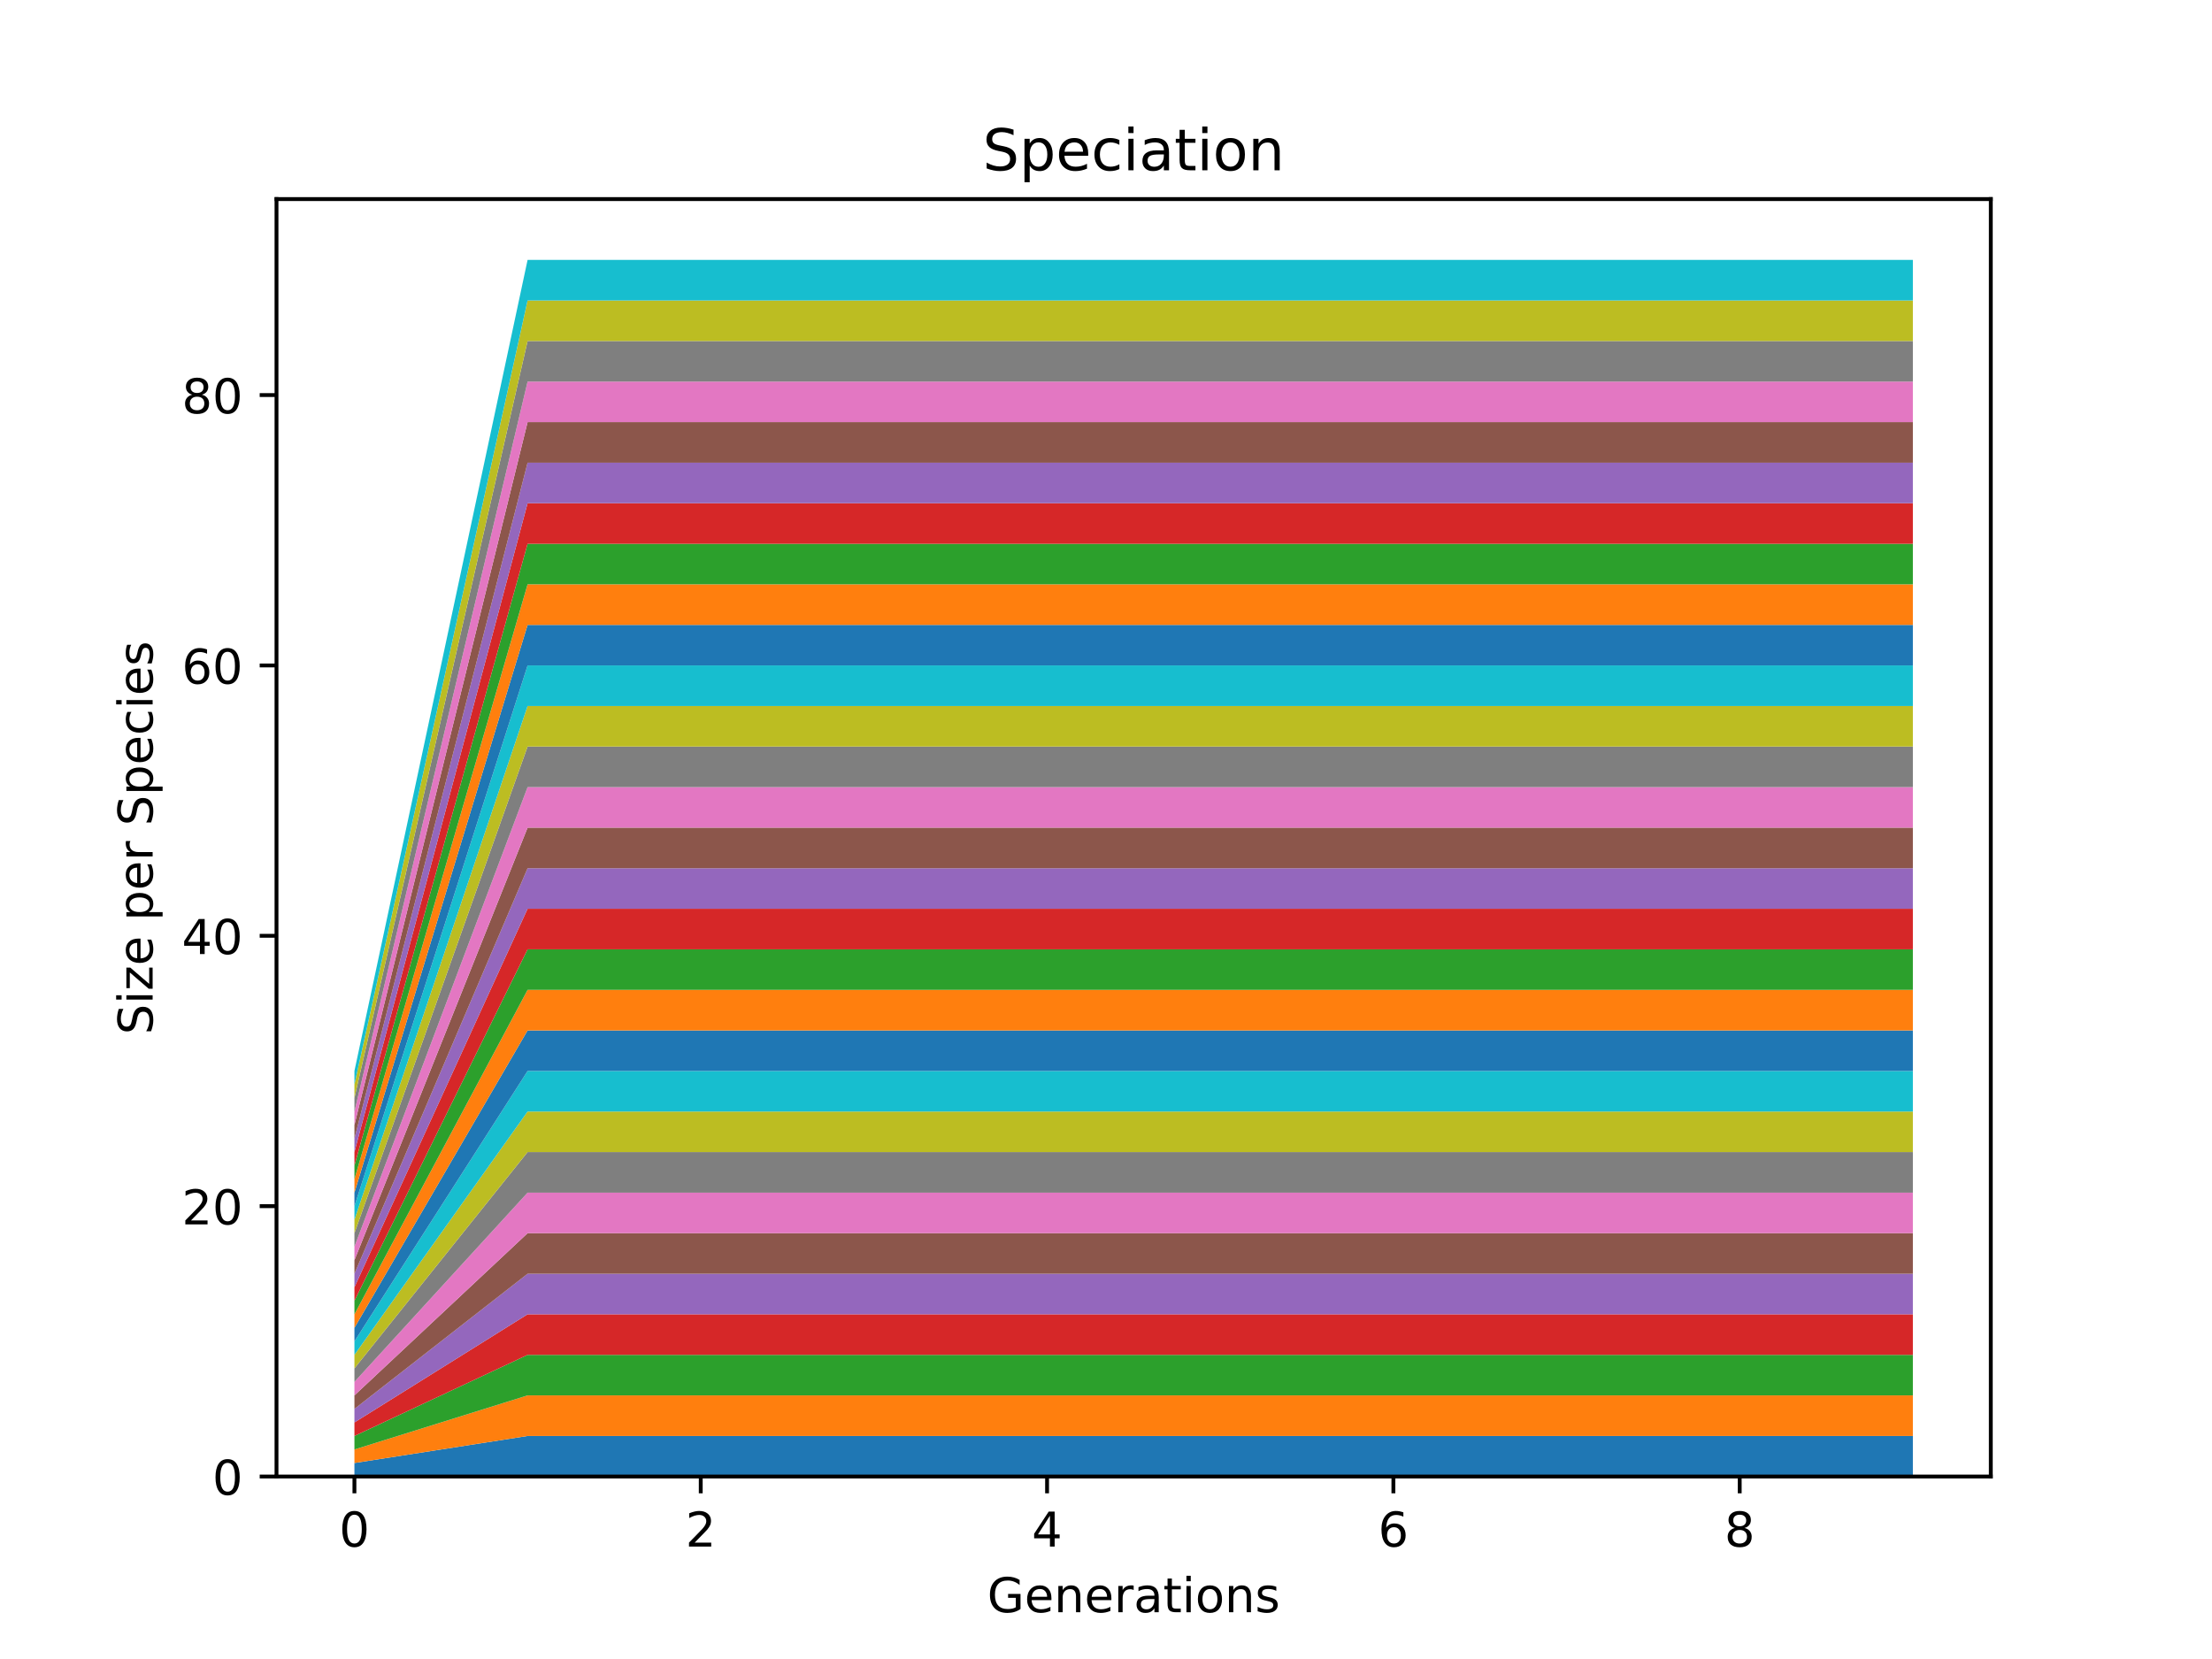 <?xml version="1.0" encoding="utf-8" standalone="no"?>
<!DOCTYPE svg PUBLIC "-//W3C//DTD SVG 1.1//EN"
  "http://www.w3.org/Graphics/SVG/1.1/DTD/svg11.dtd">
<!-- Created with matplotlib (https://matplotlib.org/) -->
<svg height="345.6pt" version="1.1" viewBox="0 0 460.8 345.6" width="460.8pt" xmlns="http://www.w3.org/2000/svg" xmlns:xlink="http://www.w3.org/1999/xlink">
 <defs>
  <style type="text/css">*{stroke-linecap:butt;stroke-linejoin:round;}</style>
 </defs>
 <g id="figure_1">
  <g id="patch_1">
   <path d="M 0 345.6 
L 460.8 345.6 
L 460.8 0 
L 0 0 
z
" style="fill:#ffffff;"/>
  </g>
  <g id="axes_1">
   <g id="patch_2">
    <path d="M 57.6 307.584 
L 414.72 307.584 
L 414.72 41.472 
L 57.6 41.472 
z
" style="fill:#ffffff;"/>
   </g>
   <g id="PolyCollection_1">
    <path clip-path="url(#pf0efa9faaf)" d="M 73.833 304.768 
L 73.833 307.584 
L 109.905 307.584 
L 145.978 307.584 
L 182.051 307.584 
L 218.124 307.584 
L 254.196 307.584 
L 290.269 307.584 
L 326.342 307.584 
L 362.415 307.584 
L 398.487 307.584 
L 398.487 299.136 
L 398.487 299.136 
L 362.415 299.136 
L 326.342 299.136 
L 290.269 299.136 
L 254.196 299.136 
L 218.124 299.136 
L 182.051 299.136 
L 145.978 299.136 
L 109.905 299.136 
L 73.833 304.768 
z
" style="fill:#1f77b4;"/>
   </g>
   <g id="PolyCollection_2">
    <path clip-path="url(#pf0efa9faaf)" d="M 73.833 301.952 
L 73.833 304.768 
L 109.905 299.136 
L 145.978 299.136 
L 182.051 299.136 
L 218.124 299.136 
L 254.196 299.136 
L 290.269 299.136 
L 326.342 299.136 
L 362.415 299.136 
L 398.487 299.136 
L 398.487 290.688 
L 398.487 290.688 
L 362.415 290.688 
L 326.342 290.688 
L 290.269 290.688 
L 254.196 290.688 
L 218.124 290.688 
L 182.051 290.688 
L 145.978 290.688 
L 109.905 290.688 
L 73.833 301.952 
z
" style="fill:#ff7f0e;"/>
   </g>
   <g id="PolyCollection_3">
    <path clip-path="url(#pf0efa9faaf)" d="M 73.833 299.136 
L 73.833 301.952 
L 109.905 290.688 
L 145.978 290.688 
L 182.051 290.688 
L 218.124 290.688 
L 254.196 290.688 
L 290.269 290.688 
L 326.342 290.688 
L 362.415 290.688 
L 398.487 290.688 
L 398.487 282.24 
L 398.487 282.24 
L 362.415 282.24 
L 326.342 282.24 
L 290.269 282.24 
L 254.196 282.24 
L 218.124 282.24 
L 182.051 282.24 
L 145.978 282.24 
L 109.905 282.24 
L 73.833 299.136 
z
" style="fill:#2ca02c;"/>
   </g>
   <g id="PolyCollection_4">
    <path clip-path="url(#pf0efa9faaf)" d="M 73.833 296.32 
L 73.833 299.136 
L 109.905 282.24 
L 145.978 282.24 
L 182.051 282.24 
L 218.124 282.24 
L 254.196 282.24 
L 290.269 282.24 
L 326.342 282.24 
L 362.415 282.24 
L 398.487 282.24 
L 398.487 273.792 
L 398.487 273.792 
L 362.415 273.792 
L 326.342 273.792 
L 290.269 273.792 
L 254.196 273.792 
L 218.124 273.792 
L 182.051 273.792 
L 145.978 273.792 
L 109.905 273.792 
L 73.833 296.32 
z
" style="fill:#d62728;"/>
   </g>
   <g id="PolyCollection_5">
    <path clip-path="url(#pf0efa9faaf)" d="M 73.833 293.504 
L 73.833 296.32 
L 109.905 273.792 
L 145.978 273.792 
L 182.051 273.792 
L 218.124 273.792 
L 254.196 273.792 
L 290.269 273.792 
L 326.342 273.792 
L 362.415 273.792 
L 398.487 273.792 
L 398.487 265.344 
L 398.487 265.344 
L 362.415 265.344 
L 326.342 265.344 
L 290.269 265.344 
L 254.196 265.344 
L 218.124 265.344 
L 182.051 265.344 
L 145.978 265.344 
L 109.905 265.344 
L 73.833 293.504 
z
" style="fill:#9467bd;"/>
   </g>
   <g id="PolyCollection_6">
    <path clip-path="url(#pf0efa9faaf)" d="M 73.833 290.688 
L 73.833 293.504 
L 109.905 265.344 
L 145.978 265.344 
L 182.051 265.344 
L 218.124 265.344 
L 254.196 265.344 
L 290.269 265.344 
L 326.342 265.344 
L 362.415 265.344 
L 398.487 265.344 
L 398.487 256.896 
L 398.487 256.896 
L 362.415 256.896 
L 326.342 256.896 
L 290.269 256.896 
L 254.196 256.896 
L 218.124 256.896 
L 182.051 256.896 
L 145.978 256.896 
L 109.905 256.896 
L 73.833 290.688 
z
" style="fill:#8c564b;"/>
   </g>
   <g id="PolyCollection_7">
    <path clip-path="url(#pf0efa9faaf)" d="M 73.833 287.872 
L 73.833 290.688 
L 109.905 256.896 
L 145.978 256.896 
L 182.051 256.896 
L 218.124 256.896 
L 254.196 256.896 
L 290.269 256.896 
L 326.342 256.896 
L 362.415 256.896 
L 398.487 256.896 
L 398.487 248.448 
L 398.487 248.448 
L 362.415 248.448 
L 326.342 248.448 
L 290.269 248.448 
L 254.196 248.448 
L 218.124 248.448 
L 182.051 248.448 
L 145.978 248.448 
L 109.905 248.448 
L 73.833 287.872 
z
" style="fill:#e377c2;"/>
   </g>
   <g id="PolyCollection_8">
    <path clip-path="url(#pf0efa9faaf)" d="M 73.833 285.056 
L 73.833 287.872 
L 109.905 248.448 
L 145.978 248.448 
L 182.051 248.448 
L 218.124 248.448 
L 254.196 248.448 
L 290.269 248.448 
L 326.342 248.448 
L 362.415 248.448 
L 398.487 248.448 
L 398.487 240 
L 398.487 240 
L 362.415 240 
L 326.342 240 
L 290.269 240 
L 254.196 240 
L 218.124 240 
L 182.051 240 
L 145.978 240 
L 109.905 240 
L 73.833 285.056 
z
" style="fill:#7f7f7f;"/>
   </g>
   <g id="PolyCollection_9">
    <path clip-path="url(#pf0efa9faaf)" d="M 73.833 282.24 
L 73.833 285.056 
L 109.905 240 
L 145.978 240 
L 182.051 240 
L 218.124 240 
L 254.196 240 
L 290.269 240 
L 326.342 240 
L 362.415 240 
L 398.487 240 
L 398.487 231.552 
L 398.487 231.552 
L 362.415 231.552 
L 326.342 231.552 
L 290.269 231.552 
L 254.196 231.552 
L 218.124 231.552 
L 182.051 231.552 
L 145.978 231.552 
L 109.905 231.552 
L 73.833 282.24 
z
" style="fill:#bcbd22;"/>
   </g>
   <g id="PolyCollection_10">
    <path clip-path="url(#pf0efa9faaf)" d="M 73.833 279.424 
L 73.833 282.24 
L 109.905 231.552 
L 145.978 231.552 
L 182.051 231.552 
L 218.124 231.552 
L 254.196 231.552 
L 290.269 231.552 
L 326.342 231.552 
L 362.415 231.552 
L 398.487 231.552 
L 398.487 223.104 
L 398.487 223.104 
L 362.415 223.104 
L 326.342 223.104 
L 290.269 223.104 
L 254.196 223.104 
L 218.124 223.104 
L 182.051 223.104 
L 145.978 223.104 
L 109.905 223.104 
L 73.833 279.424 
z
" style="fill:#17becf;"/>
   </g>
   <g id="PolyCollection_11">
    <path clip-path="url(#pf0efa9faaf)" d="M 73.833 276.608 
L 73.833 279.424 
L 109.905 223.104 
L 145.978 223.104 
L 182.051 223.104 
L 218.124 223.104 
L 254.196 223.104 
L 290.269 223.104 
L 326.342 223.104 
L 362.415 223.104 
L 398.487 223.104 
L 398.487 214.656 
L 398.487 214.656 
L 362.415 214.656 
L 326.342 214.656 
L 290.269 214.656 
L 254.196 214.656 
L 218.124 214.656 
L 182.051 214.656 
L 145.978 214.656 
L 109.905 214.656 
L 73.833 276.608 
z
" style="fill:#1f77b4;"/>
   </g>
   <g id="PolyCollection_12">
    <path clip-path="url(#pf0efa9faaf)" d="M 73.833 273.792 
L 73.833 276.608 
L 109.905 214.656 
L 145.978 214.656 
L 182.051 214.656 
L 218.124 214.656 
L 254.196 214.656 
L 290.269 214.656 
L 326.342 214.656 
L 362.415 214.656 
L 398.487 214.656 
L 398.487 206.208 
L 398.487 206.208 
L 362.415 206.208 
L 326.342 206.208 
L 290.269 206.208 
L 254.196 206.208 
L 218.124 206.208 
L 182.051 206.208 
L 145.978 206.208 
L 109.905 206.208 
L 73.833 273.792 
z
" style="fill:#ff7f0e;"/>
   </g>
   <g id="PolyCollection_13">
    <path clip-path="url(#pf0efa9faaf)" d="M 73.833 270.976 
L 73.833 273.792 
L 109.905 206.208 
L 145.978 206.208 
L 182.051 206.208 
L 218.124 206.208 
L 254.196 206.208 
L 290.269 206.208 
L 326.342 206.208 
L 362.415 206.208 
L 398.487 206.208 
L 398.487 197.76 
L 398.487 197.76 
L 362.415 197.76 
L 326.342 197.76 
L 290.269 197.76 
L 254.196 197.76 
L 218.124 197.76 
L 182.051 197.76 
L 145.978 197.76 
L 109.905 197.76 
L 73.833 270.976 
z
" style="fill:#2ca02c;"/>
   </g>
   <g id="PolyCollection_14">
    <path clip-path="url(#pf0efa9faaf)" d="M 73.833 268.16 
L 73.833 270.976 
L 109.905 197.76 
L 145.978 197.76 
L 182.051 197.76 
L 218.124 197.76 
L 254.196 197.76 
L 290.269 197.76 
L 326.342 197.76 
L 362.415 197.76 
L 398.487 197.76 
L 398.487 189.312 
L 398.487 189.312 
L 362.415 189.312 
L 326.342 189.312 
L 290.269 189.312 
L 254.196 189.312 
L 218.124 189.312 
L 182.051 189.312 
L 145.978 189.312 
L 109.905 189.312 
L 73.833 268.16 
z
" style="fill:#d62728;"/>
   </g>
   <g id="PolyCollection_15">
    <path clip-path="url(#pf0efa9faaf)" d="M 73.833 265.344 
L 73.833 268.16 
L 109.905 189.312 
L 145.978 189.312 
L 182.051 189.312 
L 218.124 189.312 
L 254.196 189.312 
L 290.269 189.312 
L 326.342 189.312 
L 362.415 189.312 
L 398.487 189.312 
L 398.487 180.864 
L 398.487 180.864 
L 362.415 180.864 
L 326.342 180.864 
L 290.269 180.864 
L 254.196 180.864 
L 218.124 180.864 
L 182.051 180.864 
L 145.978 180.864 
L 109.905 180.864 
L 73.833 265.344 
z
" style="fill:#9467bd;"/>
   </g>
   <g id="PolyCollection_16">
    <path clip-path="url(#pf0efa9faaf)" d="M 73.833 262.528 
L 73.833 265.344 
L 109.905 180.864 
L 145.978 180.864 
L 182.051 180.864 
L 218.124 180.864 
L 254.196 180.864 
L 290.269 180.864 
L 326.342 180.864 
L 362.415 180.864 
L 398.487 180.864 
L 398.487 172.416 
L 398.487 172.416 
L 362.415 172.416 
L 326.342 172.416 
L 290.269 172.416 
L 254.196 172.416 
L 218.124 172.416 
L 182.051 172.416 
L 145.978 172.416 
L 109.905 172.416 
L 73.833 262.528 
z
" style="fill:#8c564b;"/>
   </g>
   <g id="PolyCollection_17">
    <path clip-path="url(#pf0efa9faaf)" d="M 73.833 259.712 
L 73.833 262.528 
L 109.905 172.416 
L 145.978 172.416 
L 182.051 172.416 
L 218.124 172.416 
L 254.196 172.416 
L 290.269 172.416 
L 326.342 172.416 
L 362.415 172.416 
L 398.487 172.416 
L 398.487 163.968 
L 398.487 163.968 
L 362.415 163.968 
L 326.342 163.968 
L 290.269 163.968 
L 254.196 163.968 
L 218.124 163.968 
L 182.051 163.968 
L 145.978 163.968 
L 109.905 163.968 
L 73.833 259.712 
z
" style="fill:#e377c2;"/>
   </g>
   <g id="PolyCollection_18">
    <path clip-path="url(#pf0efa9faaf)" d="M 73.833 256.896 
L 73.833 259.712 
L 109.905 163.968 
L 145.978 163.968 
L 182.051 163.968 
L 218.124 163.968 
L 254.196 163.968 
L 290.269 163.968 
L 326.342 163.968 
L 362.415 163.968 
L 398.487 163.968 
L 398.487 155.52 
L 398.487 155.52 
L 362.415 155.52 
L 326.342 155.52 
L 290.269 155.52 
L 254.196 155.52 
L 218.124 155.52 
L 182.051 155.52 
L 145.978 155.52 
L 109.905 155.52 
L 73.833 256.896 
z
" style="fill:#7f7f7f;"/>
   </g>
   <g id="PolyCollection_19">
    <path clip-path="url(#pf0efa9faaf)" d="M 73.833 254.08 
L 73.833 256.896 
L 109.905 155.52 
L 145.978 155.52 
L 182.051 155.52 
L 218.124 155.52 
L 254.196 155.52 
L 290.269 155.52 
L 326.342 155.52 
L 362.415 155.52 
L 398.487 155.52 
L 398.487 147.072 
L 398.487 147.072 
L 362.415 147.072 
L 326.342 147.072 
L 290.269 147.072 
L 254.196 147.072 
L 218.124 147.072 
L 182.051 147.072 
L 145.978 147.072 
L 109.905 147.072 
L 73.833 254.08 
z
" style="fill:#bcbd22;"/>
   </g>
   <g id="PolyCollection_20">
    <path clip-path="url(#pf0efa9faaf)" d="M 73.833 251.264 
L 73.833 254.08 
L 109.905 147.072 
L 145.978 147.072 
L 182.051 147.072 
L 218.124 147.072 
L 254.196 147.072 
L 290.269 147.072 
L 326.342 147.072 
L 362.415 147.072 
L 398.487 147.072 
L 398.487 138.624 
L 398.487 138.624 
L 362.415 138.624 
L 326.342 138.624 
L 290.269 138.624 
L 254.196 138.624 
L 218.124 138.624 
L 182.051 138.624 
L 145.978 138.624 
L 109.905 138.624 
L 73.833 251.264 
z
" style="fill:#17becf;"/>
   </g>
   <g id="PolyCollection_21">
    <path clip-path="url(#pf0efa9faaf)" d="M 73.833 248.448 
L 73.833 251.264 
L 109.905 138.624 
L 145.978 138.624 
L 182.051 138.624 
L 218.124 138.624 
L 254.196 138.624 
L 290.269 138.624 
L 326.342 138.624 
L 362.415 138.624 
L 398.487 138.624 
L 398.487 130.176 
L 398.487 130.176 
L 362.415 130.176 
L 326.342 130.176 
L 290.269 130.176 
L 254.196 130.176 
L 218.124 130.176 
L 182.051 130.176 
L 145.978 130.176 
L 109.905 130.176 
L 73.833 248.448 
z
" style="fill:#1f77b4;"/>
   </g>
   <g id="PolyCollection_22">
    <path clip-path="url(#pf0efa9faaf)" d="M 73.833 245.632 
L 73.833 248.448 
L 109.905 130.176 
L 145.978 130.176 
L 182.051 130.176 
L 218.124 130.176 
L 254.196 130.176 
L 290.269 130.176 
L 326.342 130.176 
L 362.415 130.176 
L 398.487 130.176 
L 398.487 121.728 
L 398.487 121.728 
L 362.415 121.728 
L 326.342 121.728 
L 290.269 121.728 
L 254.196 121.728 
L 218.124 121.728 
L 182.051 121.728 
L 145.978 121.728 
L 109.905 121.728 
L 73.833 245.632 
z
" style="fill:#ff7f0e;"/>
   </g>
   <g id="PolyCollection_23">
    <path clip-path="url(#pf0efa9faaf)" d="M 73.833 242.816 
L 73.833 245.632 
L 109.905 121.728 
L 145.978 121.728 
L 182.051 121.728 
L 218.124 121.728 
L 254.196 121.728 
L 290.269 121.728 
L 326.342 121.728 
L 362.415 121.728 
L 398.487 121.728 
L 398.487 113.28 
L 398.487 113.28 
L 362.415 113.28 
L 326.342 113.28 
L 290.269 113.28 
L 254.196 113.28 
L 218.124 113.28 
L 182.051 113.28 
L 145.978 113.28 
L 109.905 113.28 
L 73.833 242.816 
z
" style="fill:#2ca02c;"/>
   </g>
   <g id="PolyCollection_24">
    <path clip-path="url(#pf0efa9faaf)" d="M 73.833 240 
L 73.833 242.816 
L 109.905 113.28 
L 145.978 113.28 
L 182.051 113.28 
L 218.124 113.28 
L 254.196 113.28 
L 290.269 113.28 
L 326.342 113.28 
L 362.415 113.28 
L 398.487 113.28 
L 398.487 104.832 
L 398.487 104.832 
L 362.415 104.832 
L 326.342 104.832 
L 290.269 104.832 
L 254.196 104.832 
L 218.124 104.832 
L 182.051 104.832 
L 145.978 104.832 
L 109.905 104.832 
L 73.833 240 
z
" style="fill:#d62728;"/>
   </g>
   <g id="PolyCollection_25">
    <path clip-path="url(#pf0efa9faaf)" d="M 73.833 237.184 
L 73.833 240 
L 109.905 104.832 
L 145.978 104.832 
L 182.051 104.832 
L 218.124 104.832 
L 254.196 104.832 
L 290.269 104.832 
L 326.342 104.832 
L 362.415 104.832 
L 398.487 104.832 
L 398.487 96.384 
L 398.487 96.384 
L 362.415 96.384 
L 326.342 96.384 
L 290.269 96.384 
L 254.196 96.384 
L 218.124 96.384 
L 182.051 96.384 
L 145.978 96.384 
L 109.905 96.384 
L 73.833 237.184 
z
" style="fill:#9467bd;"/>
   </g>
   <g id="PolyCollection_26">
    <path clip-path="url(#pf0efa9faaf)" d="M 73.833 234.368 
L 73.833 237.184 
L 109.905 96.384 
L 145.978 96.384 
L 182.051 96.384 
L 218.124 96.384 
L 254.196 96.384 
L 290.269 96.384 
L 326.342 96.384 
L 362.415 96.384 
L 398.487 96.384 
L 398.487 87.936 
L 398.487 87.936 
L 362.415 87.936 
L 326.342 87.936 
L 290.269 87.936 
L 254.196 87.936 
L 218.124 87.936 
L 182.051 87.936 
L 145.978 87.936 
L 109.905 87.936 
L 73.833 234.368 
z
" style="fill:#8c564b;"/>
   </g>
   <g id="PolyCollection_27">
    <path clip-path="url(#pf0efa9faaf)" d="M 73.833 231.552 
L 73.833 234.368 
L 109.905 87.936 
L 145.978 87.936 
L 182.051 87.936 
L 218.124 87.936 
L 254.196 87.936 
L 290.269 87.936 
L 326.342 87.936 
L 362.415 87.936 
L 398.487 87.936 
L 398.487 79.488 
L 398.487 79.488 
L 362.415 79.488 
L 326.342 79.488 
L 290.269 79.488 
L 254.196 79.488 
L 218.124 79.488 
L 182.051 79.488 
L 145.978 79.488 
L 109.905 79.488 
L 73.833 231.552 
z
" style="fill:#e377c2;"/>
   </g>
   <g id="PolyCollection_28">
    <path clip-path="url(#pf0efa9faaf)" d="M 73.833 228.736 
L 73.833 231.552 
L 109.905 79.488 
L 145.978 79.488 
L 182.051 79.488 
L 218.124 79.488 
L 254.196 79.488 
L 290.269 79.488 
L 326.342 79.488 
L 362.415 79.488 
L 398.487 79.488 
L 398.487 71.04 
L 398.487 71.04 
L 362.415 71.04 
L 326.342 71.04 
L 290.269 71.04 
L 254.196 71.04 
L 218.124 71.04 
L 182.051 71.04 
L 145.978 71.04 
L 109.905 71.04 
L 73.833 228.736 
z
" style="fill:#7f7f7f;"/>
   </g>
   <g id="PolyCollection_29">
    <path clip-path="url(#pf0efa9faaf)" d="M 73.833 225.92 
L 73.833 228.736 
L 109.905 71.04 
L 145.978 71.04 
L 182.051 71.04 
L 218.124 71.04 
L 254.196 71.04 
L 290.269 71.04 
L 326.342 71.04 
L 362.415 71.04 
L 398.487 71.04 
L 398.487 62.592 
L 398.487 62.592 
L 362.415 62.592 
L 326.342 62.592 
L 290.269 62.592 
L 254.196 62.592 
L 218.124 62.592 
L 182.051 62.592 
L 145.978 62.592 
L 109.905 62.592 
L 73.833 225.92 
z
" style="fill:#bcbd22;"/>
   </g>
   <g id="PolyCollection_30">
    <path clip-path="url(#pf0efa9faaf)" d="M 73.833 223.104 
L 73.833 225.92 
L 109.905 62.592 
L 145.978 62.592 
L 182.051 62.592 
L 218.124 62.592 
L 254.196 62.592 
L 290.269 62.592 
L 326.342 62.592 
L 362.415 62.592 
L 398.487 62.592 
L 398.487 54.144 
L 398.487 54.144 
L 362.415 54.144 
L 326.342 54.144 
L 290.269 54.144 
L 254.196 54.144 
L 218.124 54.144 
L 182.051 54.144 
L 145.978 54.144 
L 109.905 54.144 
L 73.833 223.104 
z
" style="fill:#17becf;"/>
   </g>
   <g id="matplotlib.axis_1">
    <g id="xtick_1">
     <g id="line2d_1">
      <defs>
       <path d="M 0 0 
L 0 3.5 
" id="m7cc9b74401" style="stroke:#000000;stroke-width:0.8;"/>
      </defs>
      <g>
       <use style="stroke:#000000;stroke-width:0.8;" x="73.833" xlink:href="#m7cc9b74401" y="307.584"/>
      </g>
     </g>
     <g id="text_1">
      <!-- 0 -->
      <g transform="translate(70.651 322.182)scale(0.1 -0.1)">
       <defs>
        <path d="M 31.781 66.406 
Q 24.172 66.406 20.328 58.906 
Q 16.5 51.422 16.5 36.375 
Q 16.5 21.391 20.328 13.891 
Q 24.172 6.391 31.781 6.391 
Q 39.453 6.391 43.281 13.891 
Q 47.125 21.391 47.125 36.375 
Q 47.125 51.422 43.281 58.906 
Q 39.453 66.406 31.781 66.406 
z
M 31.781 74.219 
Q 44.047 74.219 50.516 64.516 
Q 56.984 54.828 56.984 36.375 
Q 56.984 17.969 50.516 8.266 
Q 44.047 -1.422 31.781 -1.422 
Q 19.531 -1.422 13.062 8.266 
Q 6.594 17.969 6.594 36.375 
Q 6.594 54.828 13.062 64.516 
Q 19.531 74.219 31.781 74.219 
z
" id="DejaVuSans-48"/>
       </defs>
       <use xlink:href="#DejaVuSans-48"/>
      </g>
     </g>
    </g>
    <g id="xtick_2">
     <g id="line2d_2">
      <g>
       <use style="stroke:#000000;stroke-width:0.8;" x="145.978" xlink:href="#m7cc9b74401" y="307.584"/>
      </g>
     </g>
     <g id="text_2">
      <!-- 2 -->
      <g transform="translate(142.797 322.182)scale(0.1 -0.1)">
       <defs>
        <path d="M 19.188 8.297 
L 53.609 8.297 
L 53.609 0 
L 7.328 0 
L 7.328 8.297 
Q 12.938 14.109 22.625 23.891 
Q 32.328 33.688 34.812 36.531 
Q 39.547 41.844 41.422 45.531 
Q 43.312 49.219 43.312 52.781 
Q 43.312 58.594 39.234 62.25 
Q 35.156 65.922 28.609 65.922 
Q 23.969 65.922 18.812 64.312 
Q 13.672 62.703 7.812 59.422 
L 7.812 69.391 
Q 13.766 71.781 18.938 73 
Q 24.125 74.219 28.422 74.219 
Q 39.75 74.219 46.484 68.547 
Q 53.219 62.891 53.219 53.422 
Q 53.219 48.922 51.531 44.891 
Q 49.859 40.875 45.406 35.406 
Q 44.188 33.984 37.641 27.219 
Q 31.109 20.453 19.188 8.297 
z
" id="DejaVuSans-50"/>
       </defs>
       <use xlink:href="#DejaVuSans-50"/>
      </g>
     </g>
    </g>
    <g id="xtick_3">
     <g id="line2d_3">
      <g>
       <use style="stroke:#000000;stroke-width:0.8;" x="218.124" xlink:href="#m7cc9b74401" y="307.584"/>
      </g>
     </g>
     <g id="text_3">
      <!-- 4 -->
      <g transform="translate(214.942 322.182)scale(0.1 -0.1)">
       <defs>
        <path d="M 37.797 64.312 
L 12.891 25.391 
L 37.797 25.391 
z
M 35.203 72.906 
L 47.609 72.906 
L 47.609 25.391 
L 58.016 25.391 
L 58.016 17.188 
L 47.609 17.188 
L 47.609 0 
L 37.797 0 
L 37.797 17.188 
L 4.891 17.188 
L 4.891 26.703 
z
" id="DejaVuSans-52"/>
       </defs>
       <use xlink:href="#DejaVuSans-52"/>
      </g>
     </g>
    </g>
    <g id="xtick_4">
     <g id="line2d_4">
      <g>
       <use style="stroke:#000000;stroke-width:0.8;" x="290.269" xlink:href="#m7cc9b74401" y="307.584"/>
      </g>
     </g>
     <g id="text_4">
      <!-- 6 -->
      <g transform="translate(287.088 322.182)scale(0.1 -0.1)">
       <defs>
        <path d="M 33.016 40.375 
Q 26.375 40.375 22.484 35.828 
Q 18.609 31.297 18.609 23.391 
Q 18.609 15.531 22.484 10.953 
Q 26.375 6.391 33.016 6.391 
Q 39.656 6.391 43.531 10.953 
Q 47.406 15.531 47.406 23.391 
Q 47.406 31.297 43.531 35.828 
Q 39.656 40.375 33.016 40.375 
z
M 52.594 71.297 
L 52.594 62.312 
Q 48.875 64.062 45.094 64.984 
Q 41.312 65.922 37.594 65.922 
Q 27.828 65.922 22.672 59.328 
Q 17.531 52.734 16.797 39.406 
Q 19.672 43.656 24.016 45.922 
Q 28.375 48.188 33.594 48.188 
Q 44.578 48.188 50.953 41.516 
Q 57.328 34.859 57.328 23.391 
Q 57.328 12.156 50.688 5.359 
Q 44.047 -1.422 33.016 -1.422 
Q 20.359 -1.422 13.672 8.266 
Q 6.984 17.969 6.984 36.375 
Q 6.984 53.656 15.188 63.938 
Q 23.391 74.219 37.203 74.219 
Q 40.922 74.219 44.703 73.484 
Q 48.484 72.75 52.594 71.297 
z
" id="DejaVuSans-54"/>
       </defs>
       <use xlink:href="#DejaVuSans-54"/>
      </g>
     </g>
    </g>
    <g id="xtick_5">
     <g id="line2d_5">
      <g>
       <use style="stroke:#000000;stroke-width:0.8;" x="362.415" xlink:href="#m7cc9b74401" y="307.584"/>
      </g>
     </g>
     <g id="text_5">
      <!-- 8 -->
      <g transform="translate(359.233 322.182)scale(0.1 -0.1)">
       <defs>
        <path d="M 31.781 34.625 
Q 24.75 34.625 20.719 30.859 
Q 16.703 27.094 16.703 20.516 
Q 16.703 13.922 20.719 10.156 
Q 24.75 6.391 31.781 6.391 
Q 38.812 6.391 42.859 10.172 
Q 46.922 13.969 46.922 20.516 
Q 46.922 27.094 42.891 30.859 
Q 38.875 34.625 31.781 34.625 
z
M 21.922 38.812 
Q 15.578 40.375 12.031 44.719 
Q 8.5 49.078 8.5 55.328 
Q 8.5 64.062 14.719 69.141 
Q 20.953 74.219 31.781 74.219 
Q 42.672 74.219 48.875 69.141 
Q 55.078 64.062 55.078 55.328 
Q 55.078 49.078 51.531 44.719 
Q 48 40.375 41.703 38.812 
Q 48.828 37.156 52.797 32.312 
Q 56.781 27.484 56.781 20.516 
Q 56.781 9.906 50.312 4.234 
Q 43.844 -1.422 31.781 -1.422 
Q 19.734 -1.422 13.25 4.234 
Q 6.781 9.906 6.781 20.516 
Q 6.781 27.484 10.781 32.312 
Q 14.797 37.156 21.922 38.812 
z
M 18.312 54.391 
Q 18.312 48.734 21.844 45.562 
Q 25.391 42.391 31.781 42.391 
Q 38.141 42.391 41.719 45.562 
Q 45.312 48.734 45.312 54.391 
Q 45.312 60.062 41.719 63.234 
Q 38.141 66.406 31.781 66.406 
Q 25.391 66.406 21.844 63.234 
Q 18.312 60.062 18.312 54.391 
z
" id="DejaVuSans-56"/>
       </defs>
       <use xlink:href="#DejaVuSans-56"/>
      </g>
     </g>
    </g>
    <g id="text_6">
     <!-- Generations -->
     <g transform="translate(205.662 335.861)scale(0.1 -0.1)">
      <defs>
       <path d="M 59.516 10.406 
L 59.516 29.984 
L 43.406 29.984 
L 43.406 38.094 
L 69.281 38.094 
L 69.281 6.781 
Q 63.578 2.734 56.688 0.656 
Q 49.812 -1.422 42 -1.422 
Q 24.906 -1.422 15.25 8.562 
Q 5.609 18.562 5.609 36.375 
Q 5.609 54.25 15.25 64.234 
Q 24.906 74.219 42 74.219 
Q 49.125 74.219 55.547 72.453 
Q 61.969 70.703 67.391 67.281 
L 67.391 56.781 
Q 61.922 61.422 55.766 63.766 
Q 49.609 66.109 42.828 66.109 
Q 29.438 66.109 22.719 58.641 
Q 16.016 51.172 16.016 36.375 
Q 16.016 21.625 22.719 14.156 
Q 29.438 6.688 42.828 6.688 
Q 48.047 6.688 52.141 7.594 
Q 56.25 8.5 59.516 10.406 
z
" id="DejaVuSans-71"/>
       <path d="M 56.203 29.594 
L 56.203 25.203 
L 14.891 25.203 
Q 15.484 15.922 20.484 11.062 
Q 25.484 6.203 34.422 6.203 
Q 39.594 6.203 44.453 7.469 
Q 49.312 8.734 54.109 11.281 
L 54.109 2.781 
Q 49.266 0.734 44.188 -0.344 
Q 39.109 -1.422 33.891 -1.422 
Q 20.797 -1.422 13.156 6.188 
Q 5.516 13.812 5.516 26.812 
Q 5.516 40.234 12.766 48.109 
Q 20.016 56 32.328 56 
Q 43.359 56 49.781 48.891 
Q 56.203 41.797 56.203 29.594 
z
M 47.219 32.234 
Q 47.125 39.594 43.094 43.984 
Q 39.062 48.391 32.422 48.391 
Q 24.906 48.391 20.391 44.141 
Q 15.875 39.891 15.188 32.172 
z
" id="DejaVuSans-101"/>
       <path d="M 54.891 33.016 
L 54.891 0 
L 45.906 0 
L 45.906 32.719 
Q 45.906 40.484 42.875 44.328 
Q 39.844 48.188 33.797 48.188 
Q 26.516 48.188 22.312 43.547 
Q 18.109 38.922 18.109 30.906 
L 18.109 0 
L 9.078 0 
L 9.078 54.688 
L 18.109 54.688 
L 18.109 46.188 
Q 21.344 51.125 25.703 53.562 
Q 30.078 56 35.797 56 
Q 45.219 56 50.047 50.172 
Q 54.891 44.344 54.891 33.016 
z
" id="DejaVuSans-110"/>
       <path d="M 41.109 46.297 
Q 39.594 47.172 37.812 47.578 
Q 36.031 48 33.891 48 
Q 26.266 48 22.188 43.047 
Q 18.109 38.094 18.109 28.812 
L 18.109 0 
L 9.078 0 
L 9.078 54.688 
L 18.109 54.688 
L 18.109 46.188 
Q 20.953 51.172 25.484 53.578 
Q 30.031 56 36.531 56 
Q 37.453 56 38.578 55.875 
Q 39.703 55.766 41.062 55.516 
z
" id="DejaVuSans-114"/>
       <path d="M 34.281 27.484 
Q 23.391 27.484 19.188 25 
Q 14.984 22.516 14.984 16.5 
Q 14.984 11.719 18.141 8.906 
Q 21.297 6.109 26.703 6.109 
Q 34.188 6.109 38.703 11.406 
Q 43.219 16.703 43.219 25.484 
L 43.219 27.484 
z
M 52.203 31.203 
L 52.203 0 
L 43.219 0 
L 43.219 8.297 
Q 40.141 3.328 35.547 0.953 
Q 30.953 -1.422 24.312 -1.422 
Q 15.922 -1.422 10.953 3.297 
Q 6 8.016 6 15.922 
Q 6 25.141 12.172 29.828 
Q 18.359 34.516 30.609 34.516 
L 43.219 34.516 
L 43.219 35.406 
Q 43.219 41.609 39.141 45 
Q 35.062 48.391 27.688 48.391 
Q 23 48.391 18.547 47.266 
Q 14.109 46.141 10.016 43.891 
L 10.016 52.203 
Q 14.938 54.109 19.578 55.047 
Q 24.219 56 28.609 56 
Q 40.484 56 46.344 49.844 
Q 52.203 43.703 52.203 31.203 
z
" id="DejaVuSans-97"/>
       <path d="M 18.312 70.219 
L 18.312 54.688 
L 36.812 54.688 
L 36.812 47.703 
L 18.312 47.703 
L 18.312 18.016 
Q 18.312 11.328 20.141 9.422 
Q 21.969 7.516 27.594 7.516 
L 36.812 7.516 
L 36.812 0 
L 27.594 0 
Q 17.188 0 13.234 3.875 
Q 9.281 7.766 9.281 18.016 
L 9.281 47.703 
L 2.688 47.703 
L 2.688 54.688 
L 9.281 54.688 
L 9.281 70.219 
z
" id="DejaVuSans-116"/>
       <path d="M 9.422 54.688 
L 18.406 54.688 
L 18.406 0 
L 9.422 0 
z
M 9.422 75.984 
L 18.406 75.984 
L 18.406 64.594 
L 9.422 64.594 
z
" id="DejaVuSans-105"/>
       <path d="M 30.609 48.391 
Q 23.391 48.391 19.188 42.75 
Q 14.984 37.109 14.984 27.297 
Q 14.984 17.484 19.156 11.844 
Q 23.344 6.203 30.609 6.203 
Q 37.797 6.203 41.984 11.859 
Q 46.188 17.531 46.188 27.297 
Q 46.188 37.016 41.984 42.703 
Q 37.797 48.391 30.609 48.391 
z
M 30.609 56 
Q 42.328 56 49.016 48.375 
Q 55.719 40.766 55.719 27.297 
Q 55.719 13.875 49.016 6.219 
Q 42.328 -1.422 30.609 -1.422 
Q 18.844 -1.422 12.172 6.219 
Q 5.516 13.875 5.516 27.297 
Q 5.516 40.766 12.172 48.375 
Q 18.844 56 30.609 56 
z
" id="DejaVuSans-111"/>
       <path d="M 44.281 53.078 
L 44.281 44.578 
Q 40.484 46.531 36.375 47.5 
Q 32.281 48.484 27.875 48.484 
Q 21.188 48.484 17.844 46.438 
Q 14.5 44.391 14.5 40.281 
Q 14.5 37.156 16.891 35.375 
Q 19.281 33.594 26.516 31.984 
L 29.594 31.297 
Q 39.156 29.25 43.188 25.516 
Q 47.219 21.781 47.219 15.094 
Q 47.219 7.469 41.188 3.016 
Q 35.156 -1.422 24.609 -1.422 
Q 20.219 -1.422 15.453 -0.562 
Q 10.688 0.297 5.422 2 
L 5.422 11.281 
Q 10.406 8.688 15.234 7.391 
Q 20.062 6.109 24.812 6.109 
Q 31.156 6.109 34.562 8.281 
Q 37.984 10.453 37.984 14.406 
Q 37.984 18.062 35.516 20.016 
Q 33.062 21.969 24.703 23.781 
L 21.578 24.516 
Q 13.234 26.266 9.516 29.906 
Q 5.812 33.547 5.812 39.891 
Q 5.812 47.609 11.281 51.797 
Q 16.75 56 26.812 56 
Q 31.781 56 36.172 55.266 
Q 40.578 54.547 44.281 53.078 
z
" id="DejaVuSans-115"/>
      </defs>
      <use xlink:href="#DejaVuSans-71"/>
      <use x="77.49" xlink:href="#DejaVuSans-101"/>
      <use x="139.014" xlink:href="#DejaVuSans-110"/>
      <use x="202.393" xlink:href="#DejaVuSans-101"/>
      <use x="263.916" xlink:href="#DejaVuSans-114"/>
      <use x="305.029" xlink:href="#DejaVuSans-97"/>
      <use x="366.309" xlink:href="#DejaVuSans-116"/>
      <use x="405.518" xlink:href="#DejaVuSans-105"/>
      <use x="433.301" xlink:href="#DejaVuSans-111"/>
      <use x="494.482" xlink:href="#DejaVuSans-110"/>
      <use x="557.861" xlink:href="#DejaVuSans-115"/>
     </g>
    </g>
   </g>
   <g id="matplotlib.axis_2">
    <g id="ytick_1">
     <g id="line2d_6">
      <defs>
       <path d="M 0 0 
L -3.5 0 
" id="mb75efa1b21" style="stroke:#000000;stroke-width:0.8;"/>
      </defs>
      <g>
       <use style="stroke:#000000;stroke-width:0.8;" x="57.6" xlink:href="#mb75efa1b21" y="307.584"/>
      </g>
     </g>
     <g id="text_7">
      <!-- 0 -->
      <g transform="translate(44.237 311.383)scale(0.1 -0.1)">
       <use xlink:href="#DejaVuSans-48"/>
      </g>
     </g>
    </g>
    <g id="ytick_2">
     <g id="line2d_7">
      <g>
       <use style="stroke:#000000;stroke-width:0.8;" x="57.6" xlink:href="#mb75efa1b21" y="251.264"/>
      </g>
     </g>
     <g id="text_8">
      <!-- 20 -->
      <g transform="translate(37.875 255.063)scale(0.1 -0.1)">
       <use xlink:href="#DejaVuSans-50"/>
       <use x="63.623" xlink:href="#DejaVuSans-48"/>
      </g>
     </g>
    </g>
    <g id="ytick_3">
     <g id="line2d_8">
      <g>
       <use style="stroke:#000000;stroke-width:0.8;" x="57.6" xlink:href="#mb75efa1b21" y="194.944"/>
      </g>
     </g>
     <g id="text_9">
      <!-- 40 -->
      <g transform="translate(37.875 198.743)scale(0.1 -0.1)">
       <use xlink:href="#DejaVuSans-52"/>
       <use x="63.623" xlink:href="#DejaVuSans-48"/>
      </g>
     </g>
    </g>
    <g id="ytick_4">
     <g id="line2d_9">
      <g>
       <use style="stroke:#000000;stroke-width:0.8;" x="57.6" xlink:href="#mb75efa1b21" y="138.624"/>
      </g>
     </g>
     <g id="text_10">
      <!-- 60 -->
      <g transform="translate(37.875 142.423)scale(0.1 -0.1)">
       <use xlink:href="#DejaVuSans-54"/>
       <use x="63.623" xlink:href="#DejaVuSans-48"/>
      </g>
     </g>
    </g>
    <g id="ytick_5">
     <g id="line2d_10">
      <g>
       <use style="stroke:#000000;stroke-width:0.8;" x="57.6" xlink:href="#mb75efa1b21" y="82.304"/>
      </g>
     </g>
     <g id="text_11">
      <!-- 80 -->
      <g transform="translate(37.875 86.103)scale(0.1 -0.1)">
       <use xlink:href="#DejaVuSans-56"/>
       <use x="63.623" xlink:href="#DejaVuSans-48"/>
      </g>
     </g>
    </g>
    <g id="text_12">
     <!-- Size per Species -->
     <g transform="translate(31.795 215.521)rotate(-90)scale(0.1 -0.1)">
      <defs>
       <path d="M 53.516 70.516 
L 53.516 60.891 
Q 47.906 63.578 42.922 64.891 
Q 37.938 66.219 33.297 66.219 
Q 25.25 66.219 20.875 63.094 
Q 16.5 59.969 16.5 54.203 
Q 16.5 49.359 19.406 46.891 
Q 22.312 44.438 30.422 42.922 
L 36.375 41.703 
Q 47.406 39.594 52.656 34.297 
Q 57.906 29 57.906 20.125 
Q 57.906 9.516 50.797 4.047 
Q 43.703 -1.422 29.984 -1.422 
Q 24.812 -1.422 18.969 -0.25 
Q 13.141 0.922 6.891 3.219 
L 6.891 13.375 
Q 12.891 10.016 18.656 8.297 
Q 24.422 6.594 29.984 6.594 
Q 38.422 6.594 43.016 9.906 
Q 47.609 13.234 47.609 19.391 
Q 47.609 24.75 44.312 27.781 
Q 41.016 30.812 33.5 32.328 
L 27.484 33.5 
Q 16.453 35.688 11.516 40.375 
Q 6.594 45.062 6.594 53.422 
Q 6.594 63.094 13.406 68.656 
Q 20.219 74.219 32.172 74.219 
Q 37.312 74.219 42.625 73.281 
Q 47.953 72.359 53.516 70.516 
z
" id="DejaVuSans-83"/>
       <path d="M 5.516 54.688 
L 48.188 54.688 
L 48.188 46.484 
L 14.406 7.172 
L 48.188 7.172 
L 48.188 0 
L 4.297 0 
L 4.297 8.203 
L 38.094 47.516 
L 5.516 47.516 
z
" id="DejaVuSans-122"/>
       <path id="DejaVuSans-32"/>
       <path d="M 18.109 8.203 
L 18.109 -20.797 
L 9.078 -20.797 
L 9.078 54.688 
L 18.109 54.688 
L 18.109 46.391 
Q 20.953 51.266 25.266 53.625 
Q 29.594 56 35.594 56 
Q 45.562 56 51.781 48.094 
Q 58.016 40.188 58.016 27.297 
Q 58.016 14.406 51.781 6.484 
Q 45.562 -1.422 35.594 -1.422 
Q 29.594 -1.422 25.266 0.953 
Q 20.953 3.328 18.109 8.203 
z
M 48.688 27.297 
Q 48.688 37.203 44.609 42.844 
Q 40.531 48.484 33.406 48.484 
Q 26.266 48.484 22.188 42.844 
Q 18.109 37.203 18.109 27.297 
Q 18.109 17.391 22.188 11.75 
Q 26.266 6.109 33.406 6.109 
Q 40.531 6.109 44.609 11.75 
Q 48.688 17.391 48.688 27.297 
z
" id="DejaVuSans-112"/>
       <path d="M 48.781 52.594 
L 48.781 44.188 
Q 44.969 46.297 41.141 47.344 
Q 37.312 48.391 33.406 48.391 
Q 24.656 48.391 19.812 42.844 
Q 14.984 37.312 14.984 27.297 
Q 14.984 17.281 19.812 11.734 
Q 24.656 6.203 33.406 6.203 
Q 37.312 6.203 41.141 7.25 
Q 44.969 8.297 48.781 10.406 
L 48.781 2.094 
Q 45.016 0.344 40.984 -0.531 
Q 36.969 -1.422 32.422 -1.422 
Q 20.062 -1.422 12.781 6.344 
Q 5.516 14.109 5.516 27.297 
Q 5.516 40.672 12.859 48.328 
Q 20.219 56 33.016 56 
Q 37.156 56 41.109 55.141 
Q 45.062 54.297 48.781 52.594 
z
" id="DejaVuSans-99"/>
      </defs>
      <use xlink:href="#DejaVuSans-83"/>
      <use x="63.477" xlink:href="#DejaVuSans-105"/>
      <use x="91.26" xlink:href="#DejaVuSans-122"/>
      <use x="143.75" xlink:href="#DejaVuSans-101"/>
      <use x="205.273" xlink:href="#DejaVuSans-32"/>
      <use x="237.061" xlink:href="#DejaVuSans-112"/>
      <use x="300.537" xlink:href="#DejaVuSans-101"/>
      <use x="362.061" xlink:href="#DejaVuSans-114"/>
      <use x="403.174" xlink:href="#DejaVuSans-32"/>
      <use x="434.961" xlink:href="#DejaVuSans-83"/>
      <use x="498.438" xlink:href="#DejaVuSans-112"/>
      <use x="561.914" xlink:href="#DejaVuSans-101"/>
      <use x="623.438" xlink:href="#DejaVuSans-99"/>
      <use x="678.418" xlink:href="#DejaVuSans-105"/>
      <use x="706.201" xlink:href="#DejaVuSans-101"/>
      <use x="767.725" xlink:href="#DejaVuSans-115"/>
     </g>
    </g>
   </g>
   <g id="patch_3">
    <path d="M 57.6 307.584 
L 57.6 41.472 
" style="fill:none;stroke:#000000;stroke-linecap:square;stroke-linejoin:miter;stroke-width:0.8;"/>
   </g>
   <g id="patch_4">
    <path d="M 414.72 307.584 
L 414.72 41.472 
" style="fill:none;stroke:#000000;stroke-linecap:square;stroke-linejoin:miter;stroke-width:0.8;"/>
   </g>
   <g id="patch_5">
    <path d="M 57.6 307.584 
L 414.72 307.584 
" style="fill:none;stroke:#000000;stroke-linecap:square;stroke-linejoin:miter;stroke-width:0.8;"/>
   </g>
   <g id="patch_6">
    <path d="M 57.6 41.472 
L 414.72 41.472 
" style="fill:none;stroke:#000000;stroke-linecap:square;stroke-linejoin:miter;stroke-width:0.8;"/>
   </g>
   <g id="text_13">
    <!-- Speciation -->
    <g transform="translate(204.714 35.472)scale(0.12 -0.12)">
     <use xlink:href="#DejaVuSans-83"/>
     <use x="63.477" xlink:href="#DejaVuSans-112"/>
     <use x="126.953" xlink:href="#DejaVuSans-101"/>
     <use x="188.477" xlink:href="#DejaVuSans-99"/>
     <use x="243.457" xlink:href="#DejaVuSans-105"/>
     <use x="271.24" xlink:href="#DejaVuSans-97"/>
     <use x="332.52" xlink:href="#DejaVuSans-116"/>
     <use x="371.729" xlink:href="#DejaVuSans-105"/>
     <use x="399.512" xlink:href="#DejaVuSans-111"/>
     <use x="460.693" xlink:href="#DejaVuSans-110"/>
    </g>
   </g>
  </g>
 </g>
 <defs>
  <clipPath id="pf0efa9faaf">
   <rect height="266.112" width="357.12" x="57.6" y="41.472"/>
  </clipPath>
 </defs>
</svg>
